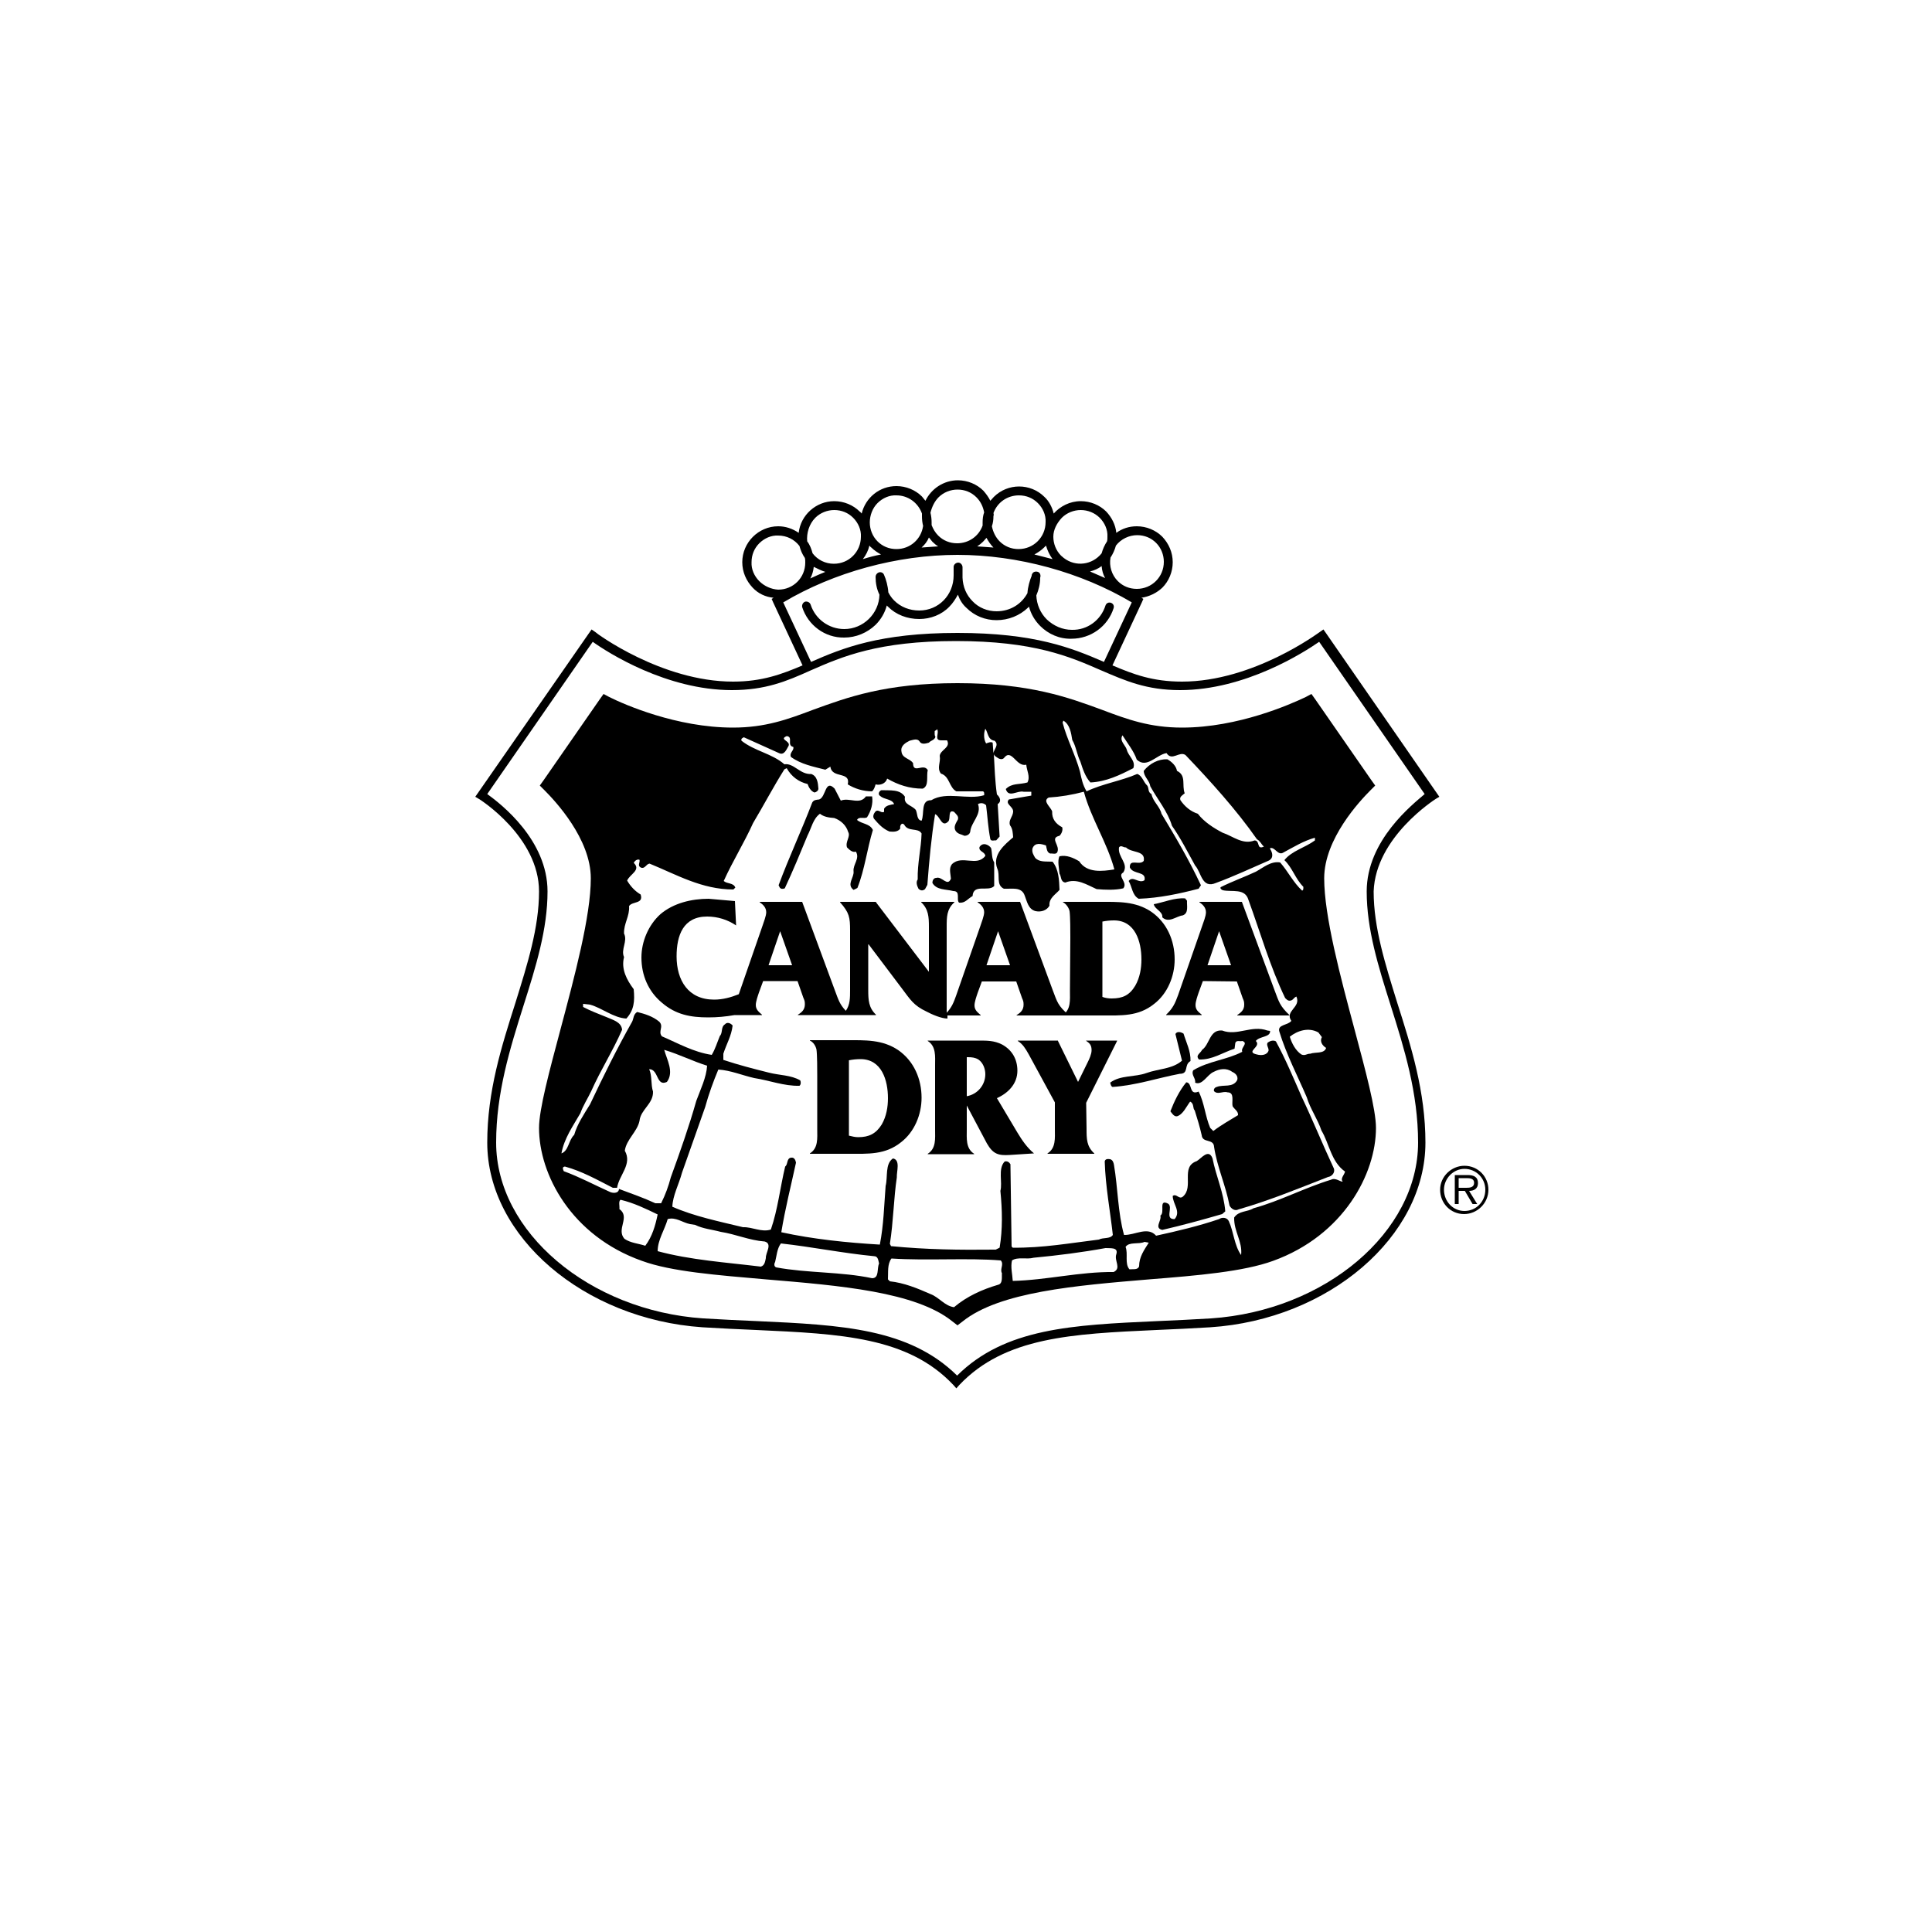 <?xml version="1.0" encoding="utf-8"?>
<!-- Generator: Adobe Illustrator 19.1.0, SVG Export Plug-In . SVG Version: 6.00 Build 0)  -->
<svg version="1.1" id="Layer_1" xmlns="http://www.w3.org/2000/svg" xmlns:xlink="http://www.w3.org/1999/xlink" x="0px" y="0px"
	 viewBox="-133 135 500 500" style="enable-background:new -133 135 500 500;" xml:space="preserve">
<style type="text/css">
	.st0{fill:#0000000;}
	.st1{fill:#AF3F3F;}
</style>
<g id="Layer_1_1_">
</g>
<g>
	<path class="st0" d="M238.5,341.8l1-0.6l-0.7-1l-28.6-41.3l-0.7-1l-1,0.7c-0.2,0.1-17.1,12.8-35.6,12.8c-7.6,0-12.6-1.9-18-4.2
		l7.6-16.3l0.4-0.9l-0.5-0.3c2-0.3,3.9-1.2,5.4-2.6c1.7-1.7,2.7-4.1,2.7-6.6s-1-4.8-2.7-6.6c-1.7-1.7-4.1-2.7-6.6-2.7
		c-2,0-3.8,0.6-5.3,1.7c-0.2-2.1-1.2-4-2.6-5.5c-1.7-1.7-4.1-2.7-6.6-2.7c-2.8,0-5.3,1.3-7,3.2c-0.4-1.6-1.2-3.2-2.4-4.3
		c-3.6-3.6-9.5-3.6-13.1,0c-0.3,0.3-0.6,0.7-0.9,1c-0.5-1-1.1-1.8-1.8-2.6c-1.7-1.7-4.1-2.7-6.6-2.7c-3.7,0-6.9,2.2-8.4,5.3
		c-0.3-0.4-0.6-0.7-0.9-1.1c-1.7-1.7-4.1-2.7-6.6-2.7c-4.4,0-8,3-9,7.1c-0.2-0.2-0.3-0.4-0.5-0.5c-1.7-1.7-4.1-2.7-6.6-2.7
		c-4.7,0-8.7,3.6-9.2,8.2c-1.6-1.1-3.4-1.7-5.3-1.7c-5.1,0-9.3,4.2-9.3,9.3c0,2.5,1,4.8,2.7,6.6c1.4,1.5,3.3,2.4,5.4,2.6l-0.5,0.3
		l0.4,0.9l7.6,16.3c-5.4,2.3-10.5,4.2-18,4.2c-18.5,0-35.5-12.6-35.6-12.8l-1-0.7l-0.7,1l-28.7,41.3l-0.7,1l1,0.6
		c0.2,0.1,15.5,9.8,15.5,23.9c0,9.4-3,18.8-6.1,28.8c-3.6,11.3-7.3,22.9-7.3,36.2c0,24.3,25,45.7,55.7,47.8
		c4.8,0.3,9.4,0.5,13.9,0.7c21.9,1,39.3,1.8,51,14.2l0.8,0.9l0.8-0.9c11.8-12.4,29.1-13.2,51-14.2c4.5-0.2,9.1-0.4,13.9-0.7
		c30.7-2,55.7-23.5,55.7-47.8c0-13.2-3.7-24.9-7.3-36.2c-3.1-10-6.1-19.4-6.1-28.8C223,351.6,238.4,341.9,238.5,341.8L238.5,341.8z
		 M154.4,279.3c0.6-0.9,1.1-2,1.4-3.1c1.3-1.7,3.4-2.7,5.5-2.7c1.9,0,3.6,0.7,4.9,2s2,3.1,2,4.9c0,3.9-3.1,7-7,7
		c-1.9,0-3.6-0.7-4.9-2C154.7,283.8,154,281.5,154.4,279.3L154.4,279.3z M141.8,269c1.3-1.3,3.1-2,4.9-2s3.6,0.7,4.9,2
		c1.3,1.3,2.1,3.1,2,4.9c0,0.4,0,0.8-0.1,1.2c-0.6,0.9-1.1,2-1.4,3.1c-2.4,3-6.7,3.6-9.8,1.2c-0.2-0.2-0.5-0.4-0.7-0.6
		c-1.3-1.3-2-3.1-2-4.9S140.5,270.4,141.8,269L141.8,269z M153,284.6c-1.3-0.6-2.6-1.1-3.9-1.7c1.1-0.3,2.1-0.7,3-1.4
		C152.2,282.7,152.5,283.7,153,284.6L153,284.6z M139.4,279.7c-1.6-0.4-3.1-0.8-4.7-1.2c0.9-0.5,1.8-1.1,2.5-1.8
		c0.2-0.2,0.3-0.3,0.5-0.5C138.1,277.5,138.6,278.6,139.4,279.7L139.4,279.7z M124.1,267.8c1-2.8,3.6-4.6,6.6-4.6
		c1.9,0,3.6,0.7,4.9,2c1.3,1.3,2.1,3.1,2,4.9c0,3.9-3.1,7-7,7c-1.9,0-3.6-0.7-4.9-2c-1-1-1.7-2.4-2-3.9c0.3-0.9,0.4-1.7,0.4-2.6
		C124.2,268.3,124.2,268,124.1,267.8L124.1,267.8z M124.1,276.7L124.1,276.7c-1.4-0.1-2.8-0.2-4.2-0.3c0.6-0.4,1.1-0.8,1.5-1.2
		c0.3-0.3,0.6-0.7,0.9-1C122.8,275.1,123.4,276,124.1,276.7z M109.9,263.7c1.3-1.3,3.1-2,4.9-2c1.9,0,3.6,0.7,4.9,2
		c1.1,1.1,1.7,2.4,2,3.9c-0.3,0.8-0.4,1.7-0.4,2.6c0,0.3,0,0.6,0,0.8c-1,2.8-3.6,4.6-6.6,4.6c-1.9,0-3.6-0.7-4.9-2
		c-0.8-0.8-1.3-1.7-1.7-2.7c0-0.2,0-0.5,0-0.7c0-0.8-0.1-1.7-0.3-2.5C108.2,266.1,108.9,264.7,109.9,263.7L109.9,263.7z
		 M107.4,274.1c0.3,0.4,0.6,0.7,0.9,1.1c0.5,0.5,1,0.9,1.5,1.2c-1.4,0.1-2.9,0.2-4.3,0.3l0,0C106.3,276,107,275.1,107.4,274.1z
		 M94.1,265.2c1.3-1.3,3.1-2.1,4.9-2c3,0,5.6,1.9,6.6,4.7c0,0.2,0,0.5,0,0.7c0,0.9,0.1,1.7,0.3,2.5c-0.5,3.5-3.4,6-6.9,6
		c-1.9,0-3.6-0.7-4.9-2s-2-3.1-2-4.9S92.8,266.5,94.1,265.2z M92,276.2c0.2,0.2,0.3,0.4,0.5,0.5c0.7,0.7,1.6,1.3,2.5,1.8
		c-1.6,0.3-3.1,0.7-4.7,1.2C91.1,278.7,91.7,277.5,92,276.2L92,276.2z M78,269c1.3-1.3,3.1-2,4.9-2c1.9,0,3.6,0.7,4.9,2
		s2.1,3.1,2,4.9c0,3.9-3.1,7-7,7c-2.2,0-4.2-1-5.5-2.7c-0.3-1.1-0.7-2.2-1.4-3.1C75.7,273,76.4,270.6,78,269L78,269z M80.6,283
		c-1.3,0.5-2.6,1.1-3.9,1.7c0.5-0.9,0.8-2,0.9-3C78.6,282.2,79.6,282.7,80.6,283z M63.5,285.4c-1.3-1.3-2.1-3.1-2-4.9
		c0-1.9,0.7-3.6,2-4.9s3.1-2.1,4.9-2c2.2,0,4.2,1,5.5,2.7c0.3,1.1,0.7,2.1,1.4,3.1c0.1,0.4,0.1,0.8,0.1,1.2c0,3.9-3.1,7-7,7
		C66.6,287.5,64.8,286.7,63.5,285.4L63.5,285.4z M69.7,290.9c13.1-7.8,29.5-12.3,45.1-12.3s32,4.5,45.1,12.3l-7.2,15.4
		c-8.3-3.6-17.9-7.5-37.9-7.5c-20.1,0-29.7,3.9-37.9,7.5L69.7,290.9L69.7,290.9z M220.7,365.7c0,9.8,3,19.4,6.2,29.5
		c3.5,11.1,7.1,22.6,7.1,35.5c0,23.1-24,43.5-53.6,45.5c-4.8,0.3-9.4,0.5-13.9,0.7c-22,1-39.4,1.8-51.8,14.1
		c-12.4-12.2-29.8-13.1-51.8-14.1c-4.5-0.2-9.1-0.4-13.9-0.7c-29.5-2-53.6-22.4-53.6-45.5c0-12.9,3.6-24.4,7.1-35.5
		c3.2-10.1,6.2-19.7,6.2-29.5c0-13.3-12-22.6-15.6-25.2l27.3-39.4c3.9,2.8,19.1,12.5,36,12.5c8.7,0,14.2-2.3,20.4-5.1
		c8.2-3.6,17.5-7.6,37.6-7.6s29.4,4,37.6,7.6c6.3,2.7,11.7,5.1,20.4,5.1c16.9,0,32.1-9.8,36-12.5l27.3,39.4
		C232.7,343.1,220.7,352.4,220.7,365.7L220.7,365.7z"/>
	<path class="st1" d="M110.4,317.6h-0.9l0.5-0.6C110.1,317,110.5,317.3,110.4,317.6z M122.1,318.1c-0.1,0.6,0.4,1.7-0.6,1.7
		c-0.5-0.7-0.2-1.4,0-2.2C121.7,317.6,121.8,317.9,122.1,318.1z M108.3,317.7c-0.5,1.7,0.3,3.2-0.8,4.6c-1.9-1,0-2.9-0.3-4.5
		C107.5,317.6,108,317.8,108.3,317.7L108.3,317.7z M99.6,320.7c-0.5,0-1.1,0.1-1.1-0.5c0.6-0.6,0.1-2.2,1.1-2.3V320.7z M29.9,321.5
		c2.1,1.1,4.5,1.8,6.8,2.6c-0.1,1.8-2.1,2.4-2.6,3.8c-5.3,4.8-8.5,10.1-14,14.9h-0.5c-0.6-1.4,0.6-2.4-0.7-3.5
		c-0.8-0.1-1.7-0.3-1.9-1.1c0.1-1,0.6-2.1-0.5-2.8c-0.7-0.6-1.8-0.8-2.8-0.5c0.1-0.9,0.4-2.2,1.1-3c3.2-4.2,6.2-8.9,9.6-13.1
		C26.5,319,27.9,321,29.9,321.5L29.9,321.5z M132,322.4c-0.1,0.7,0.1,1.7,0.5,2.5c0.2,0.7,0.2,1.8,0.6,2.6l0.7,4.1l-0.7,0.2
		c-0.9-3.2-1.5-6.5-2.6-9.6c0-1.1-0.7-2.3,0-3.3C131.7,319.6,130.8,321.5,132,322.4L132,322.4z M118.9,319.7
		c0.7-0.1,0.8,0.7,1.2,1.1c-0.1,1.1,0.3,2.5-1.2,2.6c-2.6-0.1-5.7,1.1-7.6-1c-0.2-1.3,0.3-2.2,0.8-3.2
		C114.2,320.5,116.7,320.1,118.9,319.7z M88.1,327.1c-0.2,1.1,0.7,2,1.7,2.4l5.1,0.1c-0.4,2.8-1.2,5.3-1.8,8
		c-2.1-0.6-5.4-0.1-5.9-2.8c-1-1.1-3.9-0.4-2.7-2.8c0.1-2.2,4.3-4.8,0.9-6.5c0.3-1.9,1-4.5,2.6-5.7C88.4,322,84.6,325.1,88.1,327.1
		L88.1,327.1z M128.4,320.7c0.4,0.8,0,1.6-0.7,2h-3.6c-0.6-0.5-0.4-1.5-0.2-2.2C125.3,320.4,127.2,319.4,128.4,320.7z M97.1,320.7
		c0.4,1-0.6,1.7-0.8,2.6c-0.7-0.5-1.9,0.3-2.3-0.6c0.1-0.9,0.5-1.5-0.3-2.2C94.6,320,96.2,320.1,97.1,320.7z M135.1,320.5
		c0.1,0.5-0.6,0.5-0.9,0.7c-0.2,0.1-0.3-0.2-0.5-0.3C134,320.4,134.5,320.5,135.1,320.5L135.1,320.5z M101.4,323.5h-1.3l0.2-2
		C101.1,321.9,101.3,322.7,101.4,323.5z"/>
	<path class="st0" d="M85.5,300c3,0,5.9-1.2,8.1-3.3c1.4-1.4,2.4-3.1,2.9-5c0.1,0.1,0.2,0.2,0.3,0.3c2.1,2.1,5,3.2,8.1,3.2
		c2.9,0,5.8-1.1,7.8-3.2c0.9-0.9,1.6-2,2.2-3.1c0.5,1.4,1.2,2.5,2.2,3.4c2.1,2.1,4.9,3.2,7.8,3.2c3.1,0,6-1.2,8.1-3.2
		c0.1-0.1,0.2-0.2,0.3-0.3c0.5,1.9,1.5,3.6,2.9,5c2.1,2.1,5,3.4,8.1,3.3c5,0,9.4-3.2,10.9-7.9c0.2-0.6-0.1-1.2-0.7-1.4
		c-0.6-0.2-1.2,0.1-1.4,0.7c-1.2,3.8-4.7,6.4-8.7,6.3c-2.4,0-4.7-1-6.5-2.7c-1.7-1.7-2.6-3.9-2.7-6.2c0.6-1.4,1-3,1-4.6
		c0.2-0.6,0-1.3-0.6-1.5c-0.6-0.2-1.3,0-1.5,0.6c-0.1,0.1-0.1,0.3-0.1,0.4c-0.5,1.2-1,2.9-1.1,4.5c-1.5,2.8-4.4,4.7-8,4.7
		c-2.3,0-4.6-0.9-6.2-2.6c-1.6-1.6-2.5-3.7-2.6-6.1v-2.7c0-0.6-0.5-1.2-1.1-1.2c-0.6,0-1.2,0.5-1.2,1.1v0.1v1.9c0,0.1,0,0.2,0,0.2
		c0,5.1-3.9,9.1-8.9,9.1c-2.5,0-4.8-0.9-6.5-2.6c-0.6-0.6-1.1-1.3-1.5-2.1c-0.1-1.6-0.6-3.4-1.1-4.5c-0.2-0.6-0.9-0.9-1.5-0.6
		c-0.4,0.2-0.7,0.6-0.7,1.1c0,1.6,0.3,3.2,1,4.6c-0.1,4.9-4.2,8.9-9.1,8.9c-4,0-7.5-2.6-8.7-6.3c-0.2-0.6-0.8-0.9-1.4-0.8
		c-0.6,0.2-0.9,0.8-0.8,1.4C76.1,296.8,80.5,300.1,85.5,300z"/>
	<path class="st1" d="M81.9,323.3c-0.1,1.1-1.8,2.2-0.5,3.3c-1,1.5-2.2,2.6-3.8,3.8c-1.6,0.7-3.1-0.5-3.8-1.8c0.1-1.1,1.8-2.8,0-3.6
		c0.3-1.3,1.6-0.1,2.5-0.7C77.6,322,80.1,323.9,81.9,323.3z M98.3,324.1c0.1,1,0.1,2.4-0.6,3.3c-0.1-0.3-0.5-0.1-0.7-0.2l0.5-3.2
		h0.8V324.1z M56.2,326.7c-6.7,9.3-14.2,17.7-21.6,26.5c-0.9,0.7-1.7,2.2-3,1.1c-1.2-0.3-2.3-2-3.6-1.1c-1.7,1.4,0.3,3.2-0.3,4.8
		c-2.4,0.6-1.9-2.9-4.1-3.3c-0.3-0.3-0.1-0.9-0.2-1.3c-0.6-1.5-3.3-1.4-2.5-3c2.5,0.3,4.6,1.8,6.9,2.2c0.2-0.7,0.3-1.2-0.2-1.8
		c-1.3-0.6-3.1-1.2-3.5-2.8c0.5-1.8-2.4-2.6-1.1-4.3l5.3-6.1c4-4.2,7.8-8,11.6-12.2c4.7-0.5,8.9,1.4,13.9,1L56.2,326.7L56.2,326.7z
		 M129.2,325.4c0,0.9,1.5,2.4-0.3,2.6c-1.1-0.1-2.2,0.2-3-0.9C125,324.7,127.9,325.5,129.2,325.4z M197.7,331
		c3.6,3.8,7.9,7.5,11.2,11.7c1.4,0.4,2.2,1.8,2.5,3.2c-6.4-5.3-11.9-12.7-18.5-17.5c-0.7,1-2,0.8-2.6,2c2,1.9-2,3.3,0.3,5.1
		c-0.6,1.4,1,2.4,1.1,3.7c0.7,1.1,2.4,0.9,2.5,2.6c0.5,1.8-1.2,5.9,2,6.4c0.2,1.3,0.2,2.2,0,3.5c-3.3-2.6-5.3-6.8-8.7-10.1
		l-11.1-12.4l0.2-0.7c5.3-0.1,10.1-1.5,15-2.6C194.6,326.1,195.2,329.7,197.7,331L197.7,331z M121.1,329.9c0.3,2.8,0.7,6.4,0.3,9.3
		c-0.8-0.9-3.6-0.1-2.6-2c0.6-0.7-0.1-1-0.5-1.5c-1,0.1-2-0.6-2.5-1.5c0.1-0.7-0.3-2.1,0.3-2.8c0.6-0.6,1.6-0.2,1.8-1.1
		c-0.3-0.9,0.5-1.2,1-1.5C119.9,328.6,120.8,329,121.1,329.9L121.1,329.9z M65.1,332.9l2.1,0.3c-4.2,8.4-8.7,16.7-13.4,24.9
		c-0.9,1.4-1.6,3.2-3,4c-5-1.3-9.6-3.6-14.4-5.4c-1.6-0.7,0.2-1.7,0.3-2.4c6.9-7.8,13.1-16.8,20.6-24.4
		C59.8,331.5,62.9,331.1,65.1,332.9z M81.9,330.6l-0.8,0.8c-0.4-0.4-0.2-0.7,0-1.1C81.6,330.2,82.2,329.7,81.9,330.6z M169.6,334.6
		c0.1,0.3-0.2,0.5-0.3,0.6c-0.8,0.2-1-0.7-0.7-1.3C169,334,169.5,334.1,169.6,334.6L169.6,334.6z M138.6,335.4
		c1.7,0.2,4.4-0.6,5.4,1.1l-0.2,1.5c-2.1,0.8-4.5,0.6-6.8,0.9c-0.6-1.5-1.5-3.1-1.1-4.8C137.2,333.5,137.6,335,138.6,335.4
		L138.6,335.4z"/>
	<path class="st0" d="M84.6,342.2c2.2-0.9,4.9,1.2,6.5-1.1h1.6c0.3,1.9-0.3,3.8-1.3,5.4c-0.7,0.5-2.1-0.3-2.6,0.7
		c1.3,1.1,3.3,0.9,4.1,2.6c-1.5,4.9-2.1,10.2-4,15c-0.3,0.2-0.6,0.3-1,0.5c-1.9-1.4,0.2-3.2,0-4.8c-0.2-1.8,1.7-3.3,0.6-5.1
		c-0.9,0.3-1.7-0.5-2.3-1.1c-0.5-1.5,1-2.8,0.3-4c-0.5-1.7-1.9-3-3.6-3.6c-1.4-0.1-2.7-0.3-3.7-1.1c-1.8,1.3-2.2,3.7-3.2,5.6
		c-1.9,4.6-3.8,9.2-5.9,13.7c-0.5,0.2-1,0.2-1.3-0.2l-0.3-0.6c2.7-7.3,6-14.3,8.7-21.4c0.4-0.7,1-0.7,1.8-0.8c1.8-0.6,1.5-5.4,4-2.8
		L84.6,342.2L84.6,342.2z"/>
	<path class="st1" d="M20.2,345c0.1,0.9-0.9,1.2-1.3,1.8h-0.7C18.2,346.2,19.1,345,20.2,345z M136.6,346.3c0.2,0.8-0.4,1.2-0.9,1.7
		c-0.5,0.1-1.1-0.1-1.5-0.5c-0.2-0.9,0.2-1.5,0.7-2C135.7,345.2,136.4,345.8,136.6,346.3L136.6,346.3z M161.8,346.8
		c-0.1,0.7-1,1.1-0.6,2l1,1l-2.8,2.1c-1.7-2.1-5.9-0.7-6-4.4l-0.5-2C156,345.7,158.9,346.3,161.8,346.8L161.8,346.8z M138.7,349.6
		l-0.3,0.3c0.1-0.5-0.7-0.7-0.3-1.1C138.5,348.6,138.5,349.3,138.7,349.6L138.7,349.6z"/>
	<path class="st0" d="M123.5,354.5c0.3,1.2,0.1,2.6,0.8,3.7v6.1c-1.5,1.6-5.4-0.7-5.6,2.6c-1.3,0.7-1.9,1.9-3.5,1.7
		c-0.8-0.8,0.5-3-1.5-3c-1.9-0.5-4.3-0.2-5.4-2.1c0-0.6,0.3-1.3,1-1.3c1.5-0.5,2.9,2.4,3.8,0.2c-0.1-1.4-0.6-2.7,0.3-3.8
		c2.6-2.4,6.4,0.8,8.6-2.1c-0.1-1.1-1.8-1.1-1.5-2.3C121.4,352.8,123,353.7,123.5,354.5L123.5,354.5z"/>
	<path class="st1" d="M28.6,362.8c-1.4,1.9-2.5,4.1-4.5,6.1l-0.8,0.2c0.1-2.5,2.9-4,4-6.1C27.8,362.6,28,362.5,28.6,362.8z"/>
	<path class="st0" d="M174.2,368.1c-0.1,1.3,0.5,3.2-1.1,3.8c-1.7,0.2-3.6,2.1-5.3,0.5c0.2-1.5-2-2.1-2.2-3.4
		c2.7-0.5,5.3-1.7,8.1-1.5L174.2,368.1L174.2,368.1z"/>
	<path class="st1" d="M25.6,384.3c0.1,0.6-0.3,1.1-0.8,1.5c-0.9,0.1-1.1-0.8-1.3-1.3C23.1,383.1,25.3,383.4,25.6,384.3z M210.8,397
		v0.6c-1.8,0.7-3.4,2.1-5.3,2c0.1-0.7-1.1-0.9-0.7-1.7C207.2,398.6,208.7,396.8,210.8,397L210.8,397z"/>
	<path class="st0" d="M195.7,401.8c0.1,1.7-2.7,1.3-3.7,2.6c1.6,1.5-2.9,2.8,0.3,3.5c1.1,0.3,2.6,0.2,3-1c0.1-0.7-0.7-1.5-0.2-2.1
		c0.6-0.4,1.4-0.7,2.1-0.3c2.6,4.8,4.5,9.4,6.7,14.4c2.9,6.1,5.4,12.3,8.3,18.5c0.4,1.1-0.6,2.1-1.5,2.2c-7.7,3-15.2,6.1-23.2,8.4
		c-0.9,0.5-1.9-0.2-2.3-1c-1-5.3-3.2-9.9-4-15.2c-0.1-2.2-3-0.9-3.2-3c-0.5-2.2-1.1-4.2-1.8-6.4c-0.6-0.6-0.1-1.8-1.2-2.3
		c-1,1.3-1.8,3.3-3.4,3.8c-0.8,0.1-1.3-0.8-1.7-1.3c1-2.6,2.3-5.3,4.1-7.5c1.7,0.1,0.6,3.5,3.2,2.4c1.5,2.9,1.7,6.4,3,9.4l0.8,0.8
		c2.1-1.6,4.3-2.8,6.4-4.1c0.1-1-0.9-1.5-1.4-2.3c-0.3-1.1,0.6-3.6-1.3-3.6c-1.3-0.4-2.5,0.7-3.5-0.3c-0.2-0.5,0.2-1,0.7-1.1
		c1.7-0.7,4.2,0.3,5.3-1.8c0.3-1.1-0.6-1.8-1.3-2.1c-1.5-1.1-3.3-0.8-4.8,0c-1.7,0.7-2.9,3.6-4.8,2.8c0.2-1.2-1.1-2-0.5-3.2
		c3.9-2.4,8.7-2.7,12.7-4.8c-0.5-1.1,1.7-2.2,0-2.8c-0.6,0.2-1.5-0.3-1.8,0.5l-0.2,1.5c-3.1,1-5.7,2.9-9.2,2.8
		c-1-1.1,0.3-1.5,0.8-2.5c2-1.4,1.9-5.3,5.2-5c3.9,1.5,7.6-1.5,11.7,0L195.7,401.8L195.7,401.8z"/>
	<path class="st0" d="M173.3,402.5c0.7,2.3,1.9,4.6,1.8,7.1c-1.8,1-0.3,3.3-2.8,3.3c-5.8,1.1-11.3,3-17.4,3.4
		c-0.5-0.3-0.4-0.7-0.6-1.1c2.6-2,6.4-1.4,9.4-2.5s6.7-1,9.2-3.2l-1.7-6.9C171.6,401.8,172.7,402.1,173.3,402.5z"/>
	<path class="st1" d="M36,405.4c0.3,1.5,1.3,2.8,1.1,4.3c-0.7-2.5-4.9-3-4.8-6.1C33.7,404,35,404.5,36,405.4L36,405.4z"/>
	<path class="st0" d="M180.8,434.8c0.9,4.6,2.9,8.8,3.3,13.7l-0.8,0.7c-5.2,1.5-10.3,2.9-15.5,4.1c-2.2-0.5-0.1-2.4-0.5-3.7
		c1.3-0.8-0.6-4.4,2-3.1c1.4,0.9-1,4.1,1.7,4c1.7-2-0.5-3.9-0.5-6c1-0.7,1.6,1,2.6,0.2c3-2.5-0.7-7.7,3.6-9.2
		C177.8,434.9,179.8,432.1,180.8,434.8L180.8,434.8z"/>
	<path class="st0" d="M217.6,401.6c-3.7-13.8-7.9-29.5-7.9-39.3c0-10.2,9.2-20,12-22.8l1.2-1.2l-1-1.4L207.4,316l-1-1.4l-1.5,0.8
		c-3.8,1.8-17.4,7.9-32,7.9c-8.3,0-14.1-2.1-20.7-4.6c-8.7-3.2-18.7-6.9-37.4-6.9c-18.7,0-28.6,3.7-37.4,6.9
		c-6.6,2.5-12.4,4.6-20.7,4.6c-14.6,0-28.2-6-32-7.9l-1.5-0.8l-1,1.4L7.7,336.9l-1,1.4l1.2,1.2c2.8,2.8,12,12.6,12,22.8
		c0,9.8-4.2,25.4-7.9,39.3c-2.8,10.5-5.5,20.5-5.5,25.3c0,12,8.3,27.9,26.6,34.4c7.6,2.8,19.5,3.7,32.1,4.8
		c19.1,1.6,38.8,3.2,48.3,10.9l1.3,1l1.3-1c9.6-7.7,29.3-9.3,48.3-10.9c12.6-1,24.4-2,32.1-4.8c18.2-6.6,26.6-22.5,26.6-34.4
		C223.1,422.1,220.4,412.1,217.6,401.6z M208.2,402.2l0.9,1.2c-0.6,1.1,0.1,2.2,1.1,2.8c-0.5,1.6-2.8,1-4.1,1.5
		c-1,0-1.3,0.6-2.3,0.2c-1.5-1-2.5-2.9-3-4.6C202.8,401.7,205.7,400.8,208.2,402.2z M122,323.6c0.7,0.9,0.6,2.9,2.4,3.1
		c1.3,1.1-0.3,2.3-0.3,3.3c-0.1-1-0.1-1.9-0.2-2.8c-0.5-0.3-1.1,0-1.7,0.2C121.5,326.2,121.6,324.6,122,323.6z M24.7,443.4
		c-4-1.8-7.7-3.8-11.8-5.3c-0.2-0.5-0.5-1.1,0.3-1.2c4.4,1.2,8.3,3.4,12.4,5.5h1.1c0.5-3.3,4-6.1,2-9.6c0.4-2.9,3.2-4.9,3.8-7.7
		c0.3-3,3.6-4.4,3.5-7.6c-0.6-1.8-0.2-4.1-1-5.8c2.5,0,1.8,4.6,4.6,3.3c1.9-2.6,0-5.7-0.7-8.3c4,1.2,7.5,3,11.1,4.1
		c-0.2,3.1-1.7,6.1-2.8,9.1c-1.9,6.7-4.2,13.2-6.6,19.8c-0.6,2.3-1.4,4.5-2.5,6.7h-1.5c-3-1.4-6.2-2.5-9.4-3.7
		C27.1,444,25.4,443.8,24.7,443.4z M28.6,455.6c-2.2-2.5,1.6-5.6-1.3-7.7c0.1-0.8-0.3-2,0.3-2.4c3.4,0.8,6.5,2.3,9.6,3.8
		c-0.6,2.9-1.4,5.7-3.2,8.1C32.2,456.8,30.2,456.7,28.6,455.6z M65.2,460.6c-0.2,0.9-0.3,1.9-1.3,2.2c-9-1.1-18.2-1.7-26.7-4
		c0-2.9,1.8-5.5,2.6-8.3c2.1-0.6,3.8,0.9,5.8,1.3l1.3,0.2c2,1,4.4,1.2,6.6,1.8c3.9,0.6,7.4,2.2,11.4,2.5
		C67,456.9,65.1,459.2,65.2,460.6z M92.7,465.8c-8-1.7-16.7-1.3-24.8-2.8c-0.6-0.2-0.6-0.9-0.3-1.4c0.4-1.6,0.5-3.5,1.5-4.8
		c8.1,0.9,15.9,2.5,24.1,3.3c1.1,0,1.1,1.2,1.3,1.9C93.9,463.3,94.6,465.8,92.7,465.8z M126.3,464.5c-0.1,0.9,0.3,2.7-1,3
		c-4.1,1.2-8.1,3-11.4,5.8c-2.4-0.3-3.9-2.6-6.1-3.4c-3.4-1.5-6.8-2.9-10.5-3.3l-0.5-0.5c0.1-1.9-0.2-3.9,0.9-5.4
		c9.2,0.6,19.8-0.2,28.3,0.5C126.9,462.2,125.7,463.4,126.3,464.5z M155.2,464.2c-8.8-0.1-17.4,2.1-26.1,2.3
		c-0.1-1.8-0.6-3.5-0.2-5.3c1.5-1,3.8-0.2,5.6-0.7c6.3-0.6,12.6-1.4,18.6-2.5c1.2,0.1,3.4-0.3,2.8,1.6
		C155.3,461.3,157.3,463.2,155.2,464.2z M161.8,462.7c-0.3,1-1.5,0.7-2.5,0.8c-1.3-1.5-0.3-4-1-5.8c0.9-1.4,3.4-0.6,4.9-1.3l1.1,0.2
		C163.1,458.5,161.8,460.3,161.8,462.7z M214.5,440.8c-0.6,0.1-1.9-1.1-3-0.5c-6.9,2.1-13.2,5.5-20.1,7.4c-1.6,1-3.8,0.6-5,2.4
		c-0.1,3.6,2.2,6.2,1.8,9.7c-1.8-2.5-1.9-6-3.2-8.8c-0.5-1-1.8-1-2.5-0.5c-5.3,1.8-10.8,3.1-16.3,4.3c-2.2-2.5-5.5-0.1-8.3-0.2
		c-1.6-5.7-1.6-12.2-2.6-18.1c-0.1-0.6-0.3-1.3-1-1.5c-0.6-0.1-1.3-0.1-1.4,0.6c0.2,6.5,1.4,12.7,2.1,19c-0.7,1.1-2.5,0.6-3.6,1.2
		c-7.4,0.9-14.6,2.2-22.3,2.1l-0.3-0.3l-0.3-21.3c-0.3-0.5-0.8-0.9-1.5-0.7c-1.8,1.9-0.5,5.4-1.1,7.6c0.5,5.1,0.6,9.9-0.2,14.7
		l-1,0.5c-9.7,0.1-17.8,0-27.1-0.9l-0.3-0.6c0.9-5.6,1-12,1.8-17.2c-0.1-1.5,1-4.5-1-4.9c-2.1,1.4-1.3,4.8-1.9,7.1
		c-0.4,5.1-0.5,10.1-1.5,15.2c-8.5-0.5-17.3-1.4-25.5-3.2c1-6.1,2.5-12,3.8-18c-0.1-0.6-0.4-1.4-1.2-1.3c-1.3,0.1-0.8,1.7-1.6,2.3
		c-1.3,5.4-1.9,11.1-3.7,16.3c-2.4,0.8-4.8-0.7-7.2-0.6c-6.2-1.5-12.6-2.8-18.3-5.3c0.1-2.9,1.7-5.8,2.5-8.8l6-17
		c0.9-3.3,2.1-6.6,3.4-9.7c3.2,0.2,6.2,1.5,9.3,2.2c3.9,0.6,7.7,2.1,11.7,2c0.4-0.3,0.4-1,0.2-1.4c-2.4-1.4-5.4-1.3-8.1-2
		c-4-1-7.9-2-11.8-3.3v-1.6c0.8-2.5,2.1-4.6,2.4-7.3c-0.5-0.6-1.4-1-2-0.3c-1.1,0.7-0.5,2.2-1.3,3c-0.7,1.7-1.2,3.4-2.1,4.9
		c-4.7-0.7-8.7-3-12.9-4.8c-1.1-1.3,0.6-2.5-0.7-3.8c-1.7-1.4-3.7-2-5.7-2.5c-1,0.6-0.9,1.7-1.3,2.5c-3.9,6.9-7.5,14.2-10.9,21.4
		c-1.6,2.6-3.3,5.1-4.1,7.9c-1.5,1.4-1.4,4.1-3.3,4.8c0.7-3.9,3-7.1,4.9-10.4c0.7-2,1.9-3.8,2.8-5.7c2.5-5.6,5.5-10.2,8-15.9
		c-0.2-2.1-2.6-2.6-4.1-3.3c-2-0.8-4.1-1.6-6-2.6v-0.8l1.8,0.2c3.2,0.9,6,3.4,9.4,3.6c2-2.2,2.2-4.5,1.9-7.6
		c-1.8-2.4-3.3-5.2-2.5-8.3c-0.9-2,1-4.1,0-6.1c-0.1-2.6,1.5-4.5,1.3-7.1c0.8-1.3,3.8-0.5,3-3c-1.5-0.9-2.6-2.1-3.5-3.6
		c0.7-1.7,3.7-2.7,1.7-4.6c0.3-0.5,0.8-1,1.5-0.8c0.2,0.7-0.6,1.5,0.3,2c1.1,0.5,1.4-0.9,2.3-1c6.9,2.8,13.5,6.7,21.7,6.7l0.5-0.5
		c-0.5-1.3-2.1-0.9-3-1.7c2.3-5.1,5.3-9.9,7.6-15c2.7-4.5,5.2-9.3,8.1-13.9l0.6-0.3c1.2,2.2,3.2,3.6,5.4,4.1
		c0.3,0.9,0.9,1.9,1.8,2.2c0.5-0.1,1-0.5,1-1c-0.1-1.5-0.3-3.3-1.9-3.8c-2.8,0.2-4.5-2.9-6.9-2.5c-3.2-2.8-7.7-3.4-11.1-6.1
		c-0.2-0.6,0.3-0.7,0.6-0.9l9.1,4.1c1.4,0.7,2-1.1,2.5-1.9c0.5-1.3-2.6-1.6-0.5-2.5c1.8,0.2-0.1,2.4,1.7,2.8
		c0.3,0.9-1.1,1.5-0.6,2.6c2.6,1.9,5.8,2.5,8.9,3.3l1.3-0.8c0.4,3.2,5.3,1.1,4.5,4.6c1.8,1.1,4,1.8,6.3,1.8c0.5-0.5,0.7-1.1,0.9-1.8
		c1.2,0.3,2.6-0.2,3-1.5c2.8,1.6,5.7,2.6,9.2,2.6c1.7-0.7,0.9-3.2,1.3-4.8c-1.1-1.9-3.8,1.1-3.8-1.8c-0.9-1.3-2.8-1.2-3-3
		c-0.3-1.5,1.1-2.3,2.1-2.8c0.9-0.2,2-0.7,2.6,0.2c0.5,0.9,1.7,0.5,2.4,0.3c0.5-0.6,1.4-0.6,1.7-1.5c-0.3-0.4-0.2-1-0.2-1.5
		c0.2-0.2,0.5-0.2,0.6-0.5c0.7,1-0.9,2.9,1.1,2.9h1.5c1,1.9-1.7,2.4-1.9,4c0.3,1.8-0.8,3.1,0.3,4.6c2.3,0.7,2.1,3.6,4,4.6h6.9
		c0.4,0.2,0.3,0.6,0.3,1c-4.3,1.3-9.7-1.1-13.7,1.3c-2.8-0.1-1.7,3.5-2.5,5.3c-1.3-0.2-1-1.8-1.5-2.8c-1.1-1.3-3.2-1.3-2.8-3.4
		c-1.3-2-3.8-1.6-6.1-1.7c-0.6,0.2-1,1.1-0.3,1.5c1.1,1,3,0.7,3.6,2.1c-1,0.2-2.1,0.3-2.6,1.2v0.8c-0.8,0.5-1.5-0.9-2.3,0
		c-0.4,0.5-0.7,1.2-0.3,1.8c1.2,1.4,2.3,2.6,4,3.3c1.1,0.1,2.2,0.1,2.8-0.8c-0.2-0.6,0.3-1.7,1-1c1,2,3.6,0.7,4.5,2.3
		c-0.1,3.9-1.1,7.7-1,11.9c-0.5,0.7-0.2,1.6,0.2,2.4c0.5,0.5,1.1,0.6,1.7,0.1l0.6-1.1c0.5-6.5,1-12.1,2-18.3
		c1.3,0.5,1.7,3.6,3.4,1.9c0.7-0.7-0.2-3.2,1.5-2.5c0.5,0.6,1.3,1.1,1,2c-0.5,0.9-1.2,1.9-0.6,2.9c0.6,0.9,1.5,0.9,2.3,1.3
		c0.7,0,1.4-0.4,1.5-1.1c0.2-2.4,3-4.4,2-7.1c0.7-0.4,1.5-0.3,2.1,0.3c0.4,3.2,0.5,5.7,1.1,8.8c0.3,0.6,1,0.2,1.5,0.3l0.9-1
		l-0.5-8.4c1-0.6,0.7-1.7-0.2-2.5c-0.5-3.4-0.6-7-0.8-10.5c0,0.3,0.3,0.6,0.8,0.9c0.5,0.4,1.3,0.7,1.8,0.2c2-2.7,3.2,2.4,5.8,1.7
		c0.1,1.5,1.1,3.1,0.3,4.6c-2.1,0.6-4,0.1-5.6,1.7c0.7,2.4,3,0.3,4.6,0.7h2v1l-5.8,1c-1.1,1.2,1.2,1.8,1.1,3.2
		c-0.1,1.3-1.3,2.2-0.8,3.5c0.7,0.9,0.7,2,0.8,3.1c-2.1,1.8-5.5,4.5-4.1,8.1c0.8,1.7-0.4,4.2,1.7,5.2c2,0.1,4.6-0.6,5.4,1.8
		c0.6,1.5,0.9,3.5,2.8,4c1.5,0.3,2.9-0.2,3.6-1.4c-0.2-2,1.7-3,2.6-4.1c-0.1-2.6-0.2-5.3-1.8-7.3c-1.7-0.1-3.4,0.2-4.5-1
		c-0.4-0.7-0.9-1.4-0.7-2.4c0.6-1.7,2.3-1.2,3.5-0.8c0.2,0.8,0.2,1.8,1.1,2.1c0.6-0.1,1.4,0.3,1.8-0.3c0.9-1.8-2.1-3.7,0.6-4.3
		c0.6-0.6,0.9-1.5,0.7-2.2c-1.7-0.9-2.7-2.2-2.6-4.1c-0.4-1.2-2.6-2.7-0.9-3.6c3.1-0.2,6.1-0.7,9.1-1.5c1.9,7,6,13.1,7.9,20.1
		c-3.1,0.5-7.1,1-9.1-2.1c-1.5-0.9-3.3-1.7-5.1-1.3c-0.6,1.1-0.1,3.2,0,4.5c0.5,0.7,0.2,2.1,1.5,2.3c3-1.2,5.6,0.6,8.1,1.7
		c2.2,0.2,4.8,0.3,6.9-0.2c1.3-1.5-1.7-3.2,0-4.1c1.5-2.3-1.5-4-1.1-6.5c0.5-0.7,1.2,0.1,1.8,0c1.4,1.5,5.1,0.7,4.6,3.5
		c-1.1,1.3-3.7-0.7-3.6,1.7c0.9,1.9,4.3,0.9,3.8,3.3c-1.5,1-3-1.3-4.1,0.2c0.9,1.5,0.9,3.7,2.6,4.6c5.4-0.2,10.5-1.3,15.5-2.6
		l0.6-0.9c-3.1-6.6-6.4-12.2-10.2-18.5c-0.5-2-2.2-3.1-2.6-5.1c-1-0.5-0.6-1.5-1.1-2.2c-1-0.9-1.3-2.6-2.6-3
		c-4.1,1.8-8.9,2.5-13.1,4.5c-1-1.7-1.3-3.2-1.7-5.1c-1.2-4.4-3.4-8.4-4.5-12.7l0.2-0.5c1.7,1,2,3.2,2.3,5c1,1.7,1.2,3.8,2.1,5.6
		c0.6,1.9,1.3,4,2.6,5.4c4.1-0.2,7.6-1.9,11.1-3.7c0.7-1.9-1.3-3.1-1.7-4.8c-0.3-1.1-2-2.3-1.1-3.7c1.3,2.1,2.9,4,3.7,6.3
		c2.6,2.4,5.1-1.3,7.7-1.7c1.4,2.2,3.3-0.6,4.9,0.5c6.4,6.7,13.2,14.2,18.5,21.8c0.9,0.5,1.1,1.3,1.8,1.9c-2,0.9-0.9-1.5-2.4-1.6
		c-3.1,1.2-5.6-1.1-8.3-2c-2.3-1.2-4.8-2.8-6.4-4.9c-1.9-0.6-3.4-1.9-4.5-3.5c-0.4-0.9,0.7-1.4,1.1-1.8c-0.8-2.1,0.5-4.6-2-5.8
		c-0.2-1.3-1.4-2.4-2.5-3c-2.3-0.1-4.6,1.1-6.1,3c0,1.5,1.5,2.5,1.7,4c1.8,3.3,4.5,6.5,5.6,10.2c2.3,3.3,4,6.7,6,10.3
		c1.6,1.7,1.7,6.1,5.4,4.5c4.6-1.7,9.1-3.8,13.7-5.8c1.3-0.7,0.9-2.1,0.3-3v-0.2c1.3-0.4,2,2.1,3.5,1.1c2.6-1.4,5.2-3,8.1-3.8v0.7
		c-2.6,1.9-6,2.7-7.9,5.1c2.1,2,2.8,4.8,4.9,6.9c0,0.3,0.1,0.8-0.3,1c-2.3-2.1-3.6-4.9-5.7-7.3c-2.4-0.4-4.3,1.3-6.3,2.4
		c-3,1.4-6.1,2.5-9.1,4c-0.2,0.4,0.3,0.7,0.6,0.8c2.4,0.5,5.7-0.6,6.6,2.5c3.1,8.5,5.6,17.3,9.5,25.4c0.6,0.6,1,0.9,1.8,0.5
		c0.5-0.4,0.6-0.7,1.1-0.9c1.3,2.8-3.1,3.7-1.3,6.3c-0.9,1.2-3.7,0.9-3.1,2.8c1.8,5.9,4.7,11.4,7.1,17c0.9,3,2.8,5.6,3.8,8.6
		c2,3.3,2.5,8.1,6.1,10.6C214.9,439.1,213.8,440,214.5,440.8z"/>
	<path class="st0" d="M139.5,391.4l-8.5-23h-11v0.1c0.9,0.6,1.7,1.4,1.7,2.6c0,0.9-0.7,2.7-1,3.6l-6.2,17.8c-0.7,2-1.2,3.2-2.5,4.6
		v-22.2c0-2.6,0-4.6,2-6.4v-0.1h-8.6v0.1c1.9,1.8,2,3.8,2,6.4v11.6l-13.7-18v-0.1h-9.3v0.1c2.4,2.7,2.6,3.9,2.6,7.3v15.4
		c0,2.1,0,3.8-1.1,5.4c-1.6-1.7-1.9-2.8-2.8-5.2l-8.5-23h-11v0.1c0.9,0.6,1.7,1.4,1.7,2.6c0,0.9-0.7,2.7-1,3.6l-6.1,17.6
		c-2,0.8-4.1,1.4-6.4,1.4c-6.7,0-9.7-5-9.7-11.2c0-5.4,1.7-10.3,7.9-10.3c2.7,0,5.3,0.8,7.5,2.3l-0.3-6.3l-6.8-0.6
		c-4.4,0-9.1,1.1-12.5,4c-3.1,2.8-4.9,7.1-4.9,11.2c0,4.6,1.8,8.8,5.3,11.7c3.6,3.1,7.4,3.8,12,3.8c2.3,0,4.5-0.2,6.8-0.6h7.1v-0.1
		c-0.8-0.7-1.6-1.3-1.6-2.5c0-0.9,0.5-2.3,0.8-3.2l1.1-3h8.9l1.5,4.3c0.3,0.7,0.4,0.9,0.4,1.7c0,1.4-0.8,2.1-1.8,2.7v0.1h20.2v-0.1
		c-1.9-1.8-2-3.8-2-6.4v-11.8h0.1l8.6,11.4c2.2,2.9,3,4.4,6.4,6c1.3,0.7,3.8,1.8,5.4,1.8v-0.8h8.6v-0.1c-0.8-0.7-1.6-1.3-1.6-2.5
		c0-0.9,0.5-2.3,0.8-3.2l1.1-3h8.9l1.5,4.3c0.3,0.7,0.4,0.9,0.4,1.7c0,1.4-0.8,2.1-1.8,2.7v0.1h13.5v-0.1
		C140.8,395.3,140.6,394.3,139.5,391.4z M65.9,384.8l3-8.8l3.1,8.8H65.9z M122.3,384.8l3-8.8l3.1,8.8H122.3z"/>
	<path class="st0" d="M165,371c-4.1-2.8-8.6-2.6-13.4-2.6h-9.5v0.1c0.8,0.4,1.5,1.4,1.7,2.3c0.2,1.3,0.2,5.4,0.2,6.9l-0.1,13.7
		c0,2.4,0.3,4.9-1.9,6.3v0.1h10.1c5.1,0,9.5,0.3,13.6-3c3.5-2.7,5.3-7.2,5.3-11.5C171,378.4,169,373.8,165,371z M160.8,390.1
		c-1.5,2.5-3.3,3.3-6.1,3.3c-0.8,0-1.6-0.1-2.4-0.4v-19.5c1-0.2,2-0.3,3-0.3c5.5,0,7.1,5.5,7.1,10.1
		C162.4,385.6,162,388,160.8,390.1z"/>
	<path class="st0" d="M196.9,391.4l-8.5-23h-11v0.1c0.9,0.6,1.7,1.4,1.7,2.6c0,1-0.7,2.7-1,3.6l-6.2,17.8c-0.8,2.2-1.4,3.5-3.1,5.1
		v0.1h9.2v-0.1c-0.8-0.7-1.6-1.2-1.6-2.5c0-0.9,0.5-2.3,0.8-3.2l1.1-3l8.8,0.1l1.5,4.3c0.3,0.7,0.4,0.9,0.4,1.7c0,1.4-0.8,2-1.8,2.7
		v0.1h13.5v-0.1C198.2,395.3,198,394.3,196.9,391.4z M179.5,384.8l3-8.8l3.1,8.8H179.5z"/>
	<path class="st0" d="M99.5,406.8c-4.1-2.8-8.6-2.6-13.4-2.6h-9.5v0.1c0.9,0.4,1.5,1.4,1.7,2.3c0.2,1.3,0.2,5.4,0.2,6.9v13.7
		c0,2.4,0.3,4.9-1.9,6.3v0.1h10c5.1,0,9.5,0.3,13.6-3c3.5-2.7,5.3-7.2,5.3-11.5C105.5,414.2,103.5,409.6,99.5,406.8z M95.2,426
		c-1.5,2.4-3.3,3.3-6.1,3.3c-0.8,0-1.6-0.2-2.4-0.4v-19.5c1-0.2,2-0.3,3-0.3c5.5,0,7.1,5.5,7.1,10.1C96.8,421.5,96.4,423.9,95.2,426
		z"/>
	<path class="st0" d="M130.3,428.1l-5.3-8.9c2.9-1.3,5.3-3.7,5.3-7.1c0-3-1.4-5.4-4-6.8c-2-1-3.8-1-6-1h-13.2v0.1
		c2.2,1.4,1.9,4,1.9,6.3v16.6c0,2.4,0.3,4.9-1.9,6.3v0.1h12v-0.1c-2.2-1.4-1.9-4-1.9-6.3v-6.2l5.2,9.8c1.6,2.8,3,3.2,6,3l6.2-0.4
		C132.8,432,131.5,430.1,130.3,428.1z M117.2,418.7v-10.1h0.4c0.9,0,1.8,0.1,2.6,0.6c1.2,0.8,1.8,2.4,1.8,3.8
		C122,415.8,120,418.2,117.2,418.7z"/>
	<path class="st0" d="M148.2,427.1c0,2.6,0,4.6,2,6.4v0.1h-12.1v-0.1c2.2-1.4,1.9-4,1.9-6.3v-6.9l-6.8-12.5
		c-0.8-1.4-1.5-2.6-2.8-3.4v-0.1h10.4v0.1L146,415l2.5-5.1c0.4-0.8,1-2.1,1-3.1c0-1.2-0.4-1.8-1.4-2.4v-0.1h8v0.1l-8,16L148.2,427.1
		L148.2,427.1L148.2,427.1z M246,436.7c-3.4,0-6.3,2.8-6.3,6.2l0,0c0,3.5,2.7,6.3,6.2,6.3c3.4,0,6.3-2.8,6.3-6.3
		C252.2,439.5,249.5,436.7,246,436.7z M246,448.4c-3,0-5.3-2.5-5.3-5.5c0-2.9,2.4-5.4,5.3-5.4c3,0,5.4,2.4,5.4,5.4
		C251.4,446,249,448.4,246,448.4L246,448.4z"/>
	<path class="st0" d="M249.5,441.2c0-1.7-1.2-2.1-2.7-2.1h-3.3v7.5h1v-3.4h1.6l2,3.4h1.2l-2.1-3.4
		C248.5,443.2,249.5,442.6,249.5,441.2L249.5,441.2z M244.5,442.4v-2.5h2.1c0.8,0,1.9,0.1,1.9,1.2c0,1.2-1.1,1.3-2,1.3H244.5z"/>
</g>
</svg>
